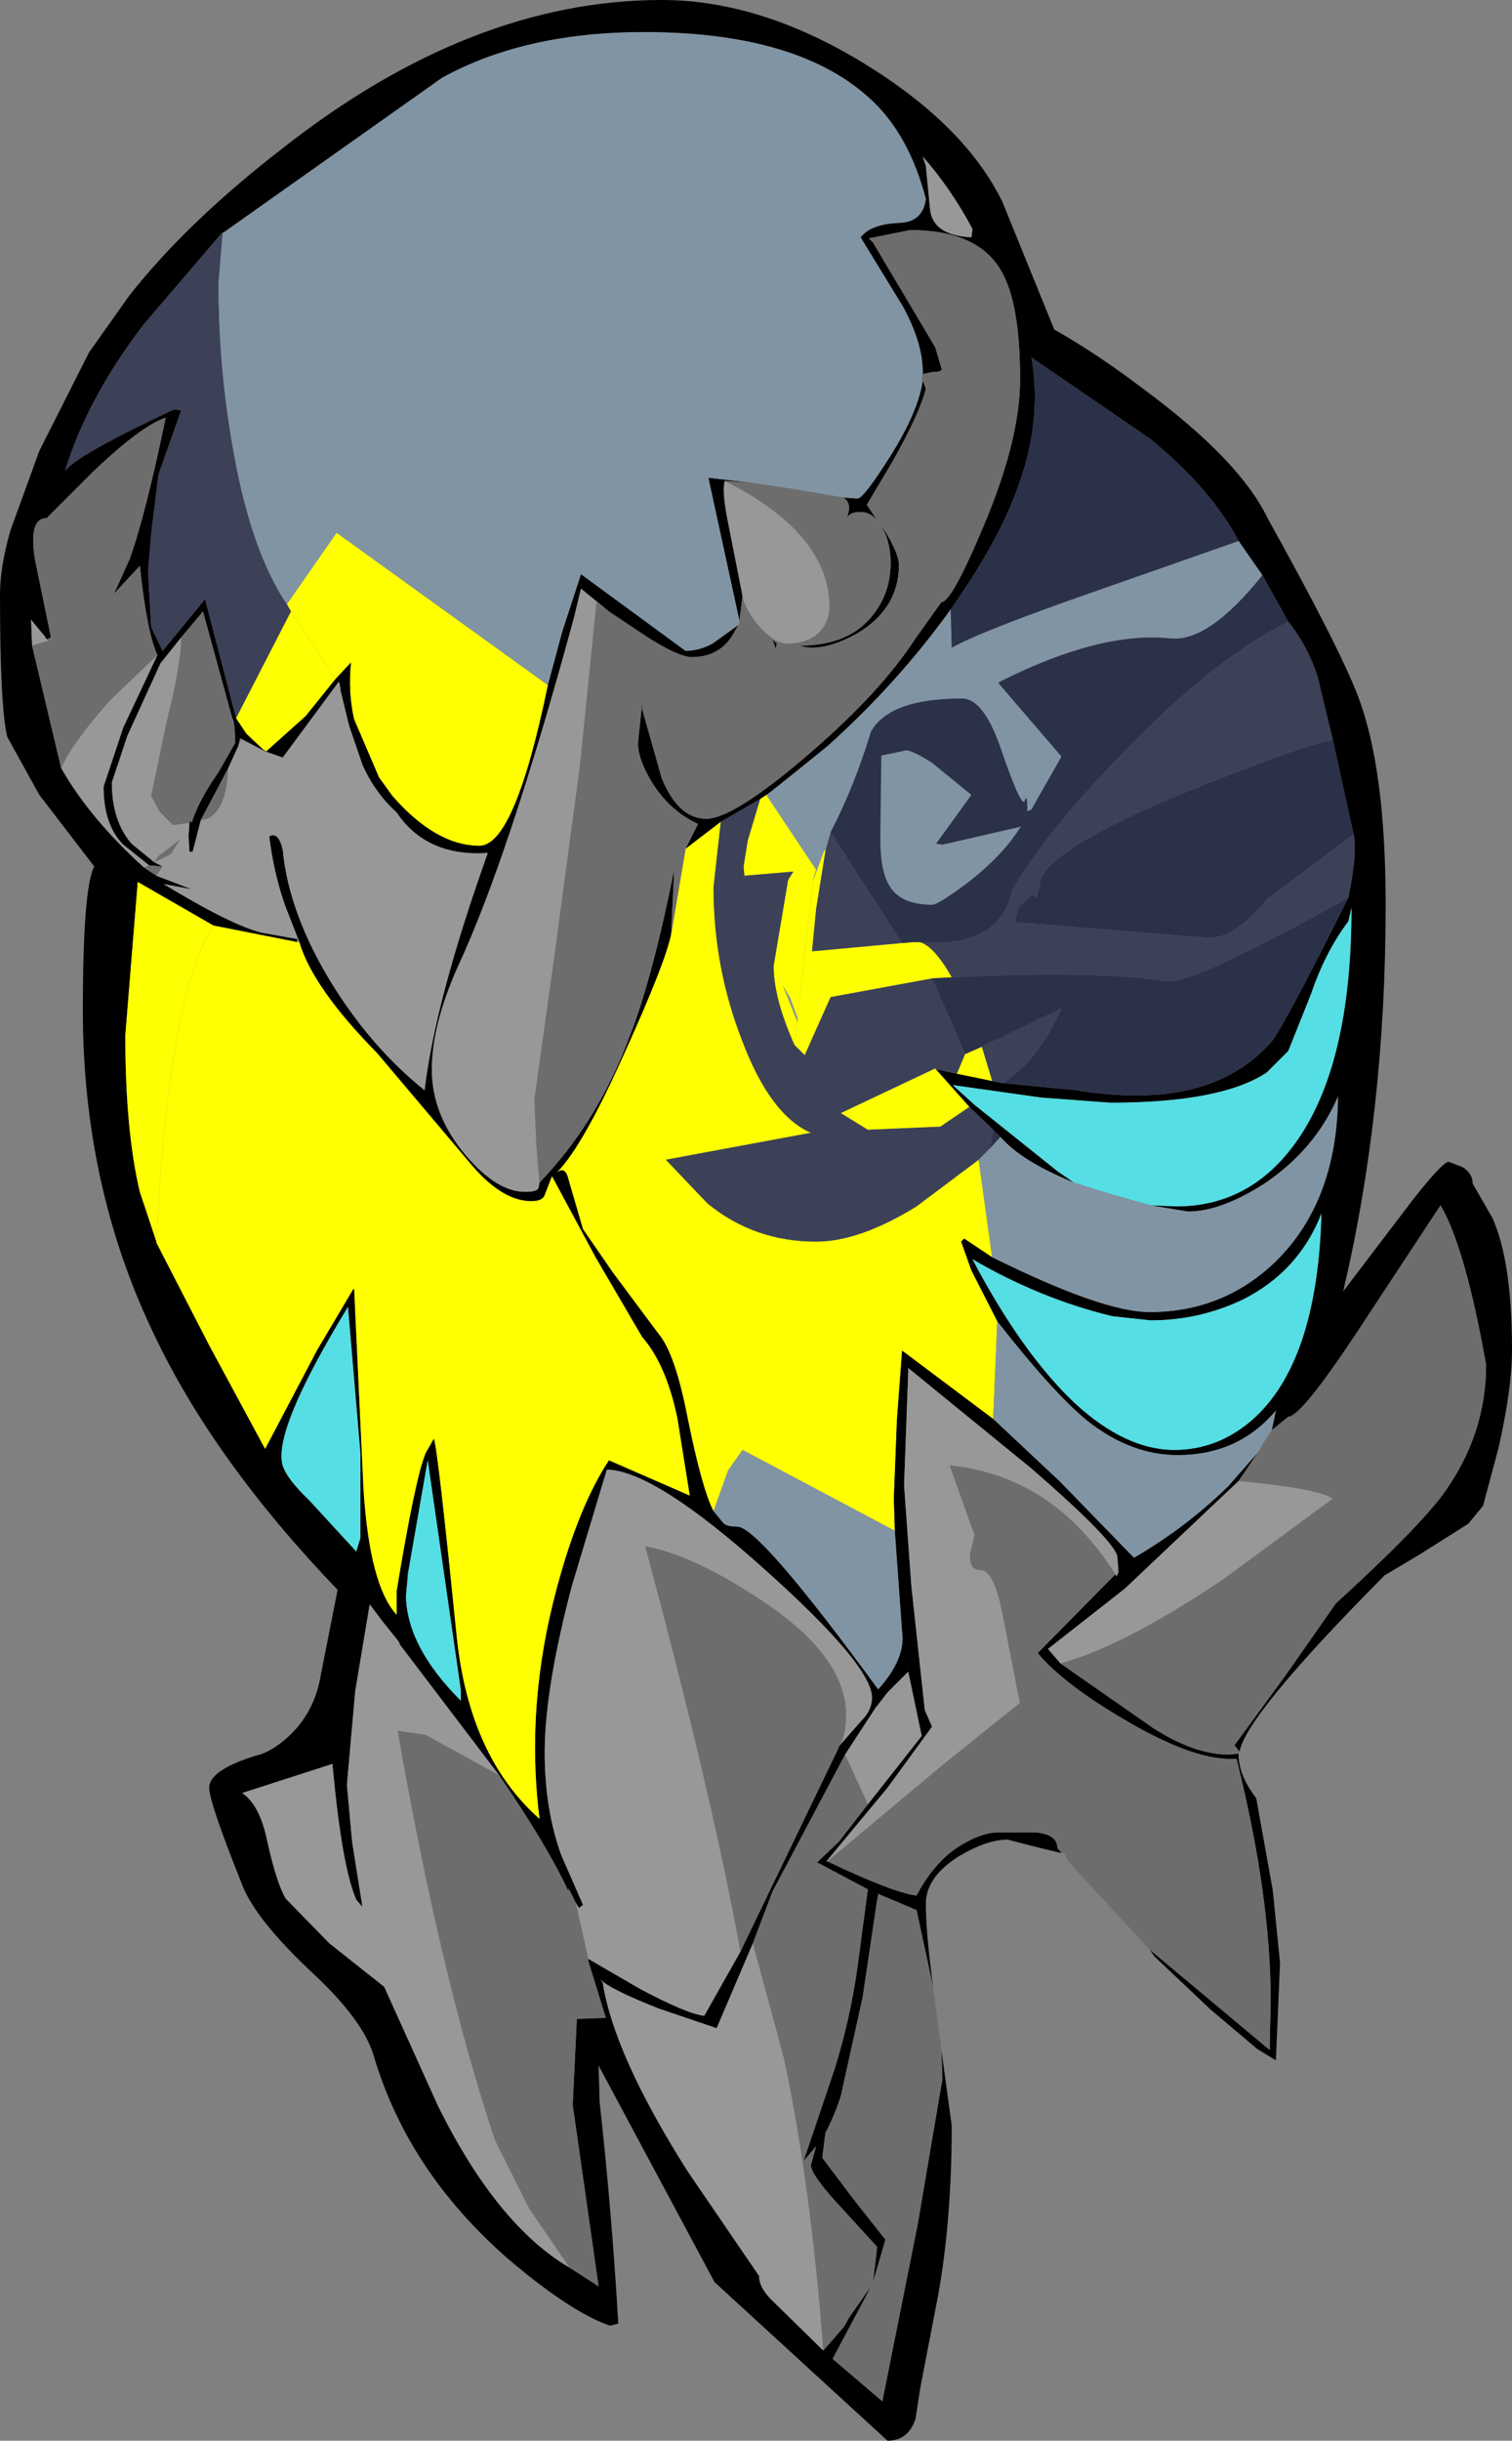 <?xml version="1.0" encoding="UTF-8" standalone="no"?>
<svg
   xmlns:dc="http://purl.org/dc/elements/1.1/"
   xmlns:cc="http://creativecommons.org/ns#"
   xmlns:rdf="http://www.w3.org/1999/02/22-rdf-syntax-ns#"
   xmlns:svg="http://www.w3.org/2000/svg"
   xmlns="http://www.w3.org/2000/svg"
   xmlns:sodipodi="http://sodipodi.sourceforge.net/DTD/sodipodi-0.dtd"
   xmlns:inkscape="http://www.inkscape.org/namespaces/inkscape"
   height="117.75px"
   width="73.0px"
   version="1.1"
   id="svg22"
   sodipodi:docname="269.svg"
   inkscape:version="1.0.2-2 (e86c870879, 2021-01-15)">
  <rect width="100%" height="100%" fill="#808080" stroke="none"/>
  <defs
     id="defs26" />
  <sodipodi:namedview
     pagecolor="#ffffff"
     bordercolor="#666666"
     borderopacity="1"
     objecttolerance="10"
     gridtolerance="10"
     guidetolerance="10"
     inkscape:pageopacity="0"
     inkscape:pageshadow="2"
     inkscape:window-width="1920"
     inkscape:window-height="1017"
     id="namedview24"
     showgrid="false"
     inkscape:zoom="7.2186837"
     inkscape:cx="36.5"
     inkscape:cy="58.875"
     inkscape:window-x="-8"
     inkscape:window-y="-8"
     inkscape:window-maximized="1"
     inkscape:current-layer="svg22" />
  <g
     transform="matrix(1.0, 0.0, 0.0, 1.0, 41.2, 83.05)"
     id="g20">
    <path
       d="M3.35 -75.5 L3.5 -75.05 3.7 -73.0 Q3.8 -71.7 5.7 -71.6 L5.75 -72.0 Q4.75 -73.9 3.35 -75.5 M3.35 -65.0 L3.35 -65.1 Q3.35 -66.5 2.4 -68.25 L0.35 -71.6 Q0.85 -72.25 2.25 -72.3 3.35 -72.35 3.5 -73.45 2.7 -76.5 0.9 -78.2 -2.6 -81.5 -10.1 -81.5 -15.85 -81.5 -19.85 -79.3 L-30.45 -71.8 -30.45 -71.85 -34.3 -67.35 Q-37.0 -63.8 -38.05 -60.35 -37.4 -61.15 -32.8 -63.3 L-32.45 -63.25 -33.55 -60.15 -33.9 -57.3 -34.05 -55.45 -33.9 -52.8 -33.35 -51.65 -31.3 -54.15 -29.8 -48.4 -29.3 -47.65 -28.5 -46.9 -28.35 -46.8 -26.45 -48.5 -25.0 -50.3 -24.25 -51.1 Q-24.4 -49.65 -24.1 -48.35 L-22.9 -45.55 -22.25 -44.65 Q-20.15 -42.25 -18.05 -42.25 -16.35 -42.25 -14.75 -50.0 L-14.05 -52.6 -13.15 -55.35 -8.1 -51.65 Q-7.45 -51.65 -6.8 -52.0 L-5.55 -52.9 -5.75 -52.55 Q-6.4 -51.35 -7.8 -51.35 -8.4 -51.35 -9.85 -52.25 L-11.8 -53.55 -13.15 -54.65 -13.5 -53.2 Q-16.65 -41.65 -19.1 -36.4 -20.35 -33.6 -20.35 -31.45 -20.35 -29.25 -18.7 -27.3 -17.2 -25.55 -15.85 -25.55 -15.25 -25.55 -15.2 -25.75 L-15.15 -26.0 Q-12.35 -28.9 -10.8 -33.05 -9.7 -35.85 -8.65 -41.1 L-8.8 -37.95 Q-9.1 -36.55 -11.0 -32.35 -13.05 -27.75 -14.3 -26.5 -13.9 -26.8 -13.75 -26.15 L-13.05 -23.75 -11.6 -21.65 -9.4 -18.7 Q-8.6 -17.75 -8.0 -14.65 -7.3 -11.2 -6.75 -10.15 L-6.3 -9.6 Q-6.15 -9.4 -5.6 -9.4 -4.55 -9.4 1.2 -1.55 2.55 -3.05 2.35 -4.35 L2.0 -9.2 1.95 -10.75 2.1 -14.55 2.35 -17.9 6.75 -14.6 9.95 -11.6 13.55 -7.9 Q16.05 -9.35 18.1 -11.35 L19.55 -13.0 18.6 -11.6 13.1 -6.4 9.4 -3.5 10.0 -2.8 14.45 0.3 Q16.45 1.6 18.15 1.6 L18.6 1.55 18.6 1.6 Q18.6 2.6 19.45 3.7 L20.25 8.15 20.6 11.65 20.4 16.35 19.5 15.8 17.25 13.9 14.55 11.35 14.3 11.0 20.1 15.85 20.15 13.5 Q20.15 8.4 18.5 1.8 16.55 1.95 13.15 -0.05 10.15 -1.8 8.9 -3.3 L12.65 -7.1 12.7 -7.0 12.8 -7.2 12.75 -7.9 Q12.75 -8.6 8.6 -12.2 L2.65 -17.05 2.65 -16.85 2.45 -11.4 2.8 -6.55 3.45 -0.55 3.8 0.25 1.65 3.2 -1.3 6.75 -1.25 6.75 Q1.9 8.25 3.05 8.4 4.0 6.6 5.4 5.85 6.3 5.35 7.0 5.35 L8.8 5.35 Q9.85 5.45 9.85 6.1 L10.05 6.35 8.8 6.05 7.45 5.7 Q6.45 5.7 5.1 6.5 3.5 7.5 3.5 8.8 3.5 10.2 3.85 12.8 L3.05 9.1 1.15 8.3 1.2 8.35 1.15 8.6 0.45 13.3 -0.6 18.05 Q-0.9 19.0 -1.35 19.85 L-1.5 21.05 0.05 23.1 1.55 25.0 0.95 27.05 1.15 25.35 -0.45 23.6 Q-2.05 21.9 -2.05 21.4 L-1.8 20.5 -1.7 20.1 -1.8 20.5 -2.4 21.2 -0.9 16.75 Q-0.15 14.35 0.2 11.85 L0.7 8.1 -1.75 6.8 -0.7 5.8 0.7 4.0 3.3 0.7 2.65 -2.4 1.65 -1.4 1.15 -0.75 1.1 -0.7 -0.4 1.6 -3.9 8.2 -4.85 10.7 -6.6 14.8 -9.4 13.85 Q-11.8 12.9 -12.2 12.45 L-12.1 12.6 Q-11.55 16.1 -8.0 21.7 L-4.55 26.75 Q-4.55 27.35 -3.85 28.0 L-1.45 30.35 -0.45 29.2 -0.2 28.75 0.85 27.25 0.65 27.65 -1.0 30.75 1.4 32.8 3.1 24.3 4.3 17.25 4.25 15.85 4.75 19.5 Q4.75 24.0 4.1 27.65 L3.25 32.05 3.0 33.65 Q2.65 34.7 1.65 34.7 L-6.7 27.05 -12.3 16.6 -12.25 18.35 Q-11.65 23.8 -11.35 29.05 L-11.75 29.15 Q-13.65 28.5 -16.7 25.9 -21.5 21.7 -23.15 16.15 -23.65 14.4 -26.2 12.05 -28.85 9.55 -29.5 7.9 -31.1 3.9 -31.1 3.2 -31.1 2.35 -28.85 1.65 -28.15 1.5 -27.35 0.8 -26.0 -0.4 -25.7 -2.3 L-24.9 -6.35 Q-30.9 -12.6 -33.8 -18.75 -37.2 -25.85 -37.2 -34.3 -37.2 -40.2 -36.65 -41.25 L-39.3 -44.7 -40.85 -47.5 Q-41.2 -48.95 -41.2 -54.35 -41.2 -55.7 -40.7 -57.45 L-39.3 -61.3 -36.9 -66.05 -34.95 -68.8 Q-32.15 -72.35 -27.55 -75.9 -18.45 -83.05 -9.25 -83.05 -4.5 -83.05 0.5 -80.0 5.4 -77.0 7.2 -73.3 L9.7 -67.15 Q11.75 -66.0 14.05 -64.25 18.65 -60.85 20.0 -58.05 23.45 -51.85 24.35 -49.5 25.7 -46.0 25.7 -39.4 25.7 -29.45 23.65 -20.75 L27.0 -25.15 Q28.45 -27.0 28.75 -27.0 L29.4 -26.75 Q29.9 -26.45 29.9 -25.95 L30.85 -24.3 Q31.8 -22.2 31.8 -17.95 31.8 -16.05 31.15 -13.2 L30.4 -10.4 29.7 -9.55 29.0 -9.1 27.25 -8.0 25.65 -7.05 Q18.95 -0.3 18.65 1.45 L18.6 1.4 18.4 1.15 20.85 -2.2 23.3 -5.7 Q27.25 -9.3 28.5 -11.0 30.55 -13.85 30.55 -17.2 29.55 -22.85 28.35 -24.9 L24.2 -18.6 Q21.6 -14.7 21.0 -14.7 L20.2 -14.05 20.4 -15.0 Q18.6 -12.85 15.65 -12.85 13.4 -12.85 11.3 -14.5 9.65 -15.85 6.95 -19.3 L5.7 -21.75 5.2 -23.15 5.35 -23.3 6.7 -22.4 Q12.05 -19.75 14.3 -19.75 17.9 -19.75 20.45 -22.25 23.35 -25.15 23.4 -30.15 22.3 -27.6 19.85 -25.95 17.75 -24.6 16.15 -24.6 L14.35 -24.9 15.6 -24.85 Q19.1 -24.85 21.3 -27.85 24.05 -31.6 24.05 -39.25 L23.9 -38.6 Q22.8 -37.15 22.1 -35.1 L21.0 -32.35 19.95 -31.3 Q17.75 -29.85 12.4 -29.85 L9.05 -30.1 4.8 -30.7 5.85 -29.75 9.85 -26.55 10.65 -26.0 Q8.15 -27.0 7.1 -28.2 L6.75 -28.55 5.6 -29.65 3.95 -31.5 4.05 -31.45 5.0 -31.25 6.7 -30.9 7.2 -30.8 10.8 -30.45 Q17.15 -29.4 20.15 -32.75 20.7 -33.35 23.9 -39.75 24.35 -41.95 24.15 -42.8 L23.15 -47.35 22.4 -50.45 Q21.9 -51.95 21.0 -53.05 L19.75 -55.3 18.6 -56.95 Q17.25 -59.5 14.3 -61.9 L8.6 -65.8 Q9.15 -62.65 7.85 -59.3 6.95 -56.85 4.7 -53.65 2.15 -50.1 -1.25 -47.05 -4.15 -44.7 -4.2 -44.7 L-4.5 -44.5 -6.4 -43.4 -8.1 -42.1 -7.5 -43.3 Q-8.9 -43.95 -9.75 -45.35 -10.4 -46.45 -10.4 -47.2 L-10.15 -49.55 -10.2 -48.85 -9.25 -45.5 Q-8.45 -43.55 -7.1 -43.55 -5.75 -43.55 -2.0 -46.8 1.35 -49.7 3.0 -52.25 L4.25 -54.0 Q4.75 -54.0 6.3 -57.7 8.05 -61.85 8.05 -64.75 8.05 -68.5 7.1 -70.05 5.95 -71.95 2.75 -71.95 L0.75 -71.55 0.95 -71.35 3.95 -66.3 4.25 -65.3 Q4.35 -65.1 3.8 -65.1 L3.35 -65.0 M3.35 -64.7 L3.5 -64.3 Q3.2 -63.1 1.9 -60.8 L0.65 -58.7 1.15 -57.95 Q0.8 -58.35 0.35 -58.35 -0.2 -58.35 -0.3 -58.05 L-0.2 -58.5 Q-0.2 -58.9 -0.5 -59.05 L0.2 -59.0 Q0.5 -59.0 1.85 -61.15 3.15 -63.25 3.35 -64.7 M-4.85 -59.75 L-6.2 -59.85 Q-6.35 -59.45 -6.1 -58.1 L-5.35 -54.3 -5.5 -53.1 -7.0 -60.0 -4.85 -59.75 M1.45 -57.55 Q2.2 -56.35 2.2 -55.8 2.2 -53.7 0.2 -52.5 -1.5 -51.55 -2.6 -51.9 -0.15 -51.9 1.0 -53.45 1.8 -54.5 1.8 -55.9 1.8 -56.8 1.45 -57.5 L1.35 -57.65 1.45 -57.55 M18.8 -20.35 Q16.7 -19.35 14.35 -19.35 L12.5 -19.55 Q9.0 -20.4 5.75 -22.3 8.15 -17.75 10.7 -15.35 13.15 -13.1 15.5 -13.1 17.55 -13.1 19.2 -14.5 22.4 -17.25 22.6 -24.5 21.5 -21.7 18.8 -20.35 M-0.7 1.2 L0.4 -0.05 Q0.9 -0.55 0.9 -1.15 0.9 -2.7 -4.3 -7.35 -9.6 -12.1 -11.9 -12.15 L-13.6 -6.5 Q-14.9 -1.55 -14.9 1.5 -14.9 4.25 -14.1 6.45 L-13.05 8.85 -13.25 9.0 -13.4 8.75 -13.75 8.05 -13.75 8.2 Q-14.8 5.95 -17.1 2.6 L-21.85 -3.65 -21.85 -3.7 -21.85 -3.65 -21.95 -3.85 -22.75 -4.85 -23.35 -5.65 -24.05 -1.45 -24.45 3.05 -24.2 5.8 -23.7 8.95 -24.0 8.6 Q-24.7 7.0 -25.15 2.05 L-29.5 3.45 Q-28.65 4.05 -28.3 5.75 -27.85 7.8 -27.4 8.55 L-25.3 10.7 -22.65 12.8 -20.05 18.55 Q-17.2 24.3 -13.7 26.35 L-12.3 27.25 -13.55 18.5 -13.35 14.35 -11.95 14.3 -12.8 11.55 -12.8 11.45 -10.3 12.9 Q-8.05 14.1 -7.2 14.2 L-5.45 11.1 -0.7 1.25 -0.7 1.2 M-33.6 -51.45 Q-34.1 -52.5 -34.45 -55.75 L-35.7 -54.4 -34.95 -56.05 Q-34.2 -58.1 -33.2 -62.9 -34.4 -62.5 -36.75 -60.25 L-38.95 -58.05 Q-39.85 -58.05 -39.5 -56.0 L-38.75 -52.35 -38.7 -52.35 -38.9 -52.2 -39.0 -52.25 -39.0 -52.3 -39.7 -53.15 -39.65 -51.9 -38.25 -46.0 Q-36.85 -43.55 -34.25 -41.2 L-33.65 -40.8 -31.95 -40.15 -33.3 -40.4 Q-30.0 -38.4 -28.55 -38.05 L-26.85 -37.75 -26.85 -37.6 -30.9 -38.4 -34.55 -40.5 -35.15 -33.1 Q-35.15 -28.5 -34.45 -25.55 L-33.65 -23.15 -33.65 -23.1 -31.1 -18.15 -28.4 -13.15 -25.9 -17.9 -24.15 -20.85 -24.1 -20.85 -23.65 -11.2 Q-23.35 -6.55 -22.05 -5.15 L-22.05 -6.3 Q-21.15 -11.75 -20.65 -12.95 L-20.25 -13.65 Q-20.05 -13.05 -19.15 -4.1 -18.55 1.7 -15.15 4.7 -15.85 -0.8 -14.3 -6.5 -13.25 -10.4 -11.8 -12.6 L-7.9 -10.9 -8.5 -14.65 Q-9.05 -17.25 -10.2 -18.55 L-12.45 -22.4 -14.55 -26.3 -14.9 -25.4 Q-15.0 -25.1 -15.55 -25.1 -16.9 -25.1 -18.35 -26.75 L-23.0 -32.25 Q-26.1 -35.4 -26.75 -37.6 L-27.45 -39.4 Q-28.0 -41.0 -28.2 -42.7 -27.75 -42.95 -27.55 -42.05 -27.25 -38.95 -25.15 -35.55 -23.25 -32.5 -20.7 -30.45 -20.2 -34.75 -17.65 -41.9 -20.6 -41.7 -22.05 -43.85 -23.1 -44.8 -23.7 -46.15 L-24.35 -48.05 -24.75 -49.7 -24.8 -50.05 -24.85 -50.15 -27.55 -46.5 -28.4 -46.8 -29.55 -47.4 -29.6 -47.45 -29.7 -47.05 -30.2 -45.95 -31.5 -43.5 -31.9 -41.95 -32.05 -41.95 -32.1 -42.7 -32.05 -43.35 Q-32.05 -43.55 -31.95 -43.35 -31.6 -44.45 -30.65 -45.8 L-29.85 -47.2 Q-29.85 -48.2 -30.0 -48.45 L-31.4 -53.55 -32.45 -52.3 -33.45 -51.05 -35.05 -47.55 -35.8 -45.3 Q-35.8 -43.45 -34.85 -42.35 L-33.75 -41.45 -33.35 -41.25 -34.0 -41.3 -35.25 -42.3 Q-36.2 -43.25 -36.2 -45.1 L-35.25 -47.95 -33.6 -51.45 M-3.7 -52.0 L-3.75 -51.75 -3.9 -52.2 -3.7 -52.0 M-23.8 -12.95 L-24.4 -20.0 Q-28.05 -14.0 -27.55 -12.35 -27.35 -11.7 -26.25 -10.65 L-24.0 -8.2 -23.8 -8.85 -23.8 -12.95 M-21.5 -7.15 L-21.6 -6.05 Q-21.55 -3.6 -18.95 -1.0 L-18.95 -1.5 -20.55 -12.6 -21.5 -7.15"
       fill="#000000"
       fill-rule="evenodd"
       stroke="none"
       id="path2" />
    <path
       d="M3.35 -75.5 Q4.75 -73.9 5.75 -72.0 L5.7 -71.6 Q3.8 -71.7 3.7 -73.0 L3.5 -75.05 3.35 -75.5 M-1.45 30.35 L-3.85 28.0 Q-4.55 27.35 -4.55 26.75 L-8.0 21.7 Q-11.55 16.1 -12.1 12.6 L-12.2 12.45 Q-11.8 12.9 -9.4 13.85 L-6.6 14.8 -4.85 10.7 -3.35 16.25 Q-2.05 22.35 -1.45 30.35 M-0.4 1.6 L1.1 -0.7 1.15 -0.75 1.65 -1.4 2.65 -2.4 3.3 0.7 0.7 4.0 -0.4 1.6 M-1.25 6.75 L-1.3 6.75 1.65 3.2 3.8 0.25 3.45 -0.55 2.8 -6.55 2.45 -11.4 2.65 -16.85 2.65 -17.05 8.6 -12.2 Q12.75 -8.6 12.75 -7.9 L12.8 -7.2 12.7 -7.0 12.65 -7.1 Q9.65 -11.85 4.65 -12.35 L5.85 -9.0 5.65 -8.15 Q5.55 -7.3 6.15 -7.3 6.75 -7.3 7.15 -5.45 L7.95 -1.35 8.05 -0.9 4.25 2.15 -1.25 6.75 M10.0 -2.8 L9.4 -3.5 13.1 -6.4 18.6 -11.6 Q22.4 -11.25 23.15 -10.75 L17.85 -6.85 Q13.0 -3.6 10.0 -2.8 M-15.15 -26.0 L-15.2 -25.75 Q-15.25 -25.55 -15.85 -25.55 -17.2 -25.55 -18.7 -27.3 -20.35 -29.25 -20.35 -31.45 -20.35 -33.6 -19.1 -36.4 -16.65 -41.65 -13.5 -53.2 L-13.15 -54.65 -11.8 -53.55 -12.4 -54.0 -13.2 -46.1 -14.45 -36.8 -15.4 -30.0 -15.3 -27.7 -15.15 -26.0 M-6.2 -59.85 Q-1.15 -57.3 -1.15 -53.75 -1.15 -53.15 -1.55 -52.65 -2.1 -52.0 -3.2 -52.0 -3.85 -52.0 -4.65 -52.95 -5.3 -53.8 -5.35 -54.3 L-6.1 -58.1 Q-6.35 -59.45 -6.2 -59.85 M-13.4 8.75 L-13.25 9.0 -13.05 8.85 -14.1 6.45 Q-14.9 4.25 -14.9 1.5 -14.9 -1.55 -13.6 -6.5 L-11.9 -12.15 Q-9.6 -12.1 -4.3 -7.35 0.9 -2.7 0.9 -1.15 0.9 -0.55 0.4 -0.05 L-0.7 1.2 Q-0.35 0.7 -0.35 -0.3 -0.35 -3.2 -4.6 -5.95 -7.8 -8.05 -10.05 -8.45 -6.85 3.4 -5.45 11.1 L-7.2 14.2 Q-8.05 14.1 -10.3 12.9 L-12.8 11.45 -13.4 8.75 M-13.7 26.35 Q-17.2 24.3 -20.05 18.55 L-22.65 12.8 -25.3 10.7 -27.4 8.55 Q-27.85 7.8 -28.3 5.75 -28.65 4.05 -29.5 3.45 L-25.15 2.05 Q-24.7 7.0 -24.0 8.6 L-23.7 8.95 -24.2 5.8 -24.45 3.05 -24.05 -1.45 -23.35 -5.65 -22.75 -4.85 -21.95 -3.85 -21.9 -3.65 -21.85 -3.65 -21.85 -3.7 -21.85 -3.65 -17.1 2.6 -20.65 0.65 -22.0 0.45 Q-19.9 12.45 -17.3 20.2 L-15.65 23.5 -13.7 26.35 M-33.6 -51.45 L-35.25 -47.95 -36.2 -45.1 Q-36.2 -43.25 -35.25 -42.3 L-34.0 -41.3 -34.25 -41.2 Q-36.85 -43.55 -38.25 -46.0 -37.65 -47.3 -35.85 -49.3 L-33.6 -51.45 M-33.35 -41.25 L-33.75 -41.45 -34.85 -42.35 Q-35.8 -43.45 -35.8 -45.3 L-35.05 -47.55 -33.45 -51.05 -32.45 -52.3 Q-32.45 -51.05 -33.15 -48.25 L-33.9 -44.65 -33.5 -43.9 -32.85 -43.25 -32.05 -43.35 -32.1 -42.7 -32.05 -41.95 -31.9 -41.95 -31.5 -43.5 Q-30.95 -43.5 -30.55 -44.2 -30.2 -44.95 -30.2 -45.95 L-29.7 -47.05 -29.55 -47.4 -28.4 -46.8 -27.55 -46.5 -24.85 -50.15 -24.8 -50.05 -24.75 -49.7 -24.35 -48.05 -23.7 -46.15 Q-23.1 -44.8 -22.05 -43.85 -20.6 -41.7 -17.65 -41.9 -20.2 -34.75 -20.7 -30.45 -23.25 -32.5 -25.15 -35.55 -27.25 -38.95 -27.55 -42.05 -27.75 -42.95 -28.2 -42.7 -28.0 -41.0 -27.45 -39.4 L-26.75 -37.6 -26.85 -37.6 -26.85 -37.75 -28.55 -38.05 Q-30.0 -38.4 -33.3 -40.4 L-31.95 -40.15 -33.65 -40.8 -33.35 -41.25 M-39.65 -51.9 L-39.7 -53.15 -39.0 -52.3 -39.0 -52.25 -38.9 -52.2 -38.85 -52.15 -39.65 -51.9 M-33.75 -41.45 L-32.95 -41.85 -32.5 -42.55 -33.55 -41.75 -33.75 -41.45"
       fill="#989898"
       fill-rule="evenodd"
       stroke="none"
       id="path4" />
    <path
       d="M-8.1 -42.1 L-6.4 -43.4 -6.75 -40.25 Q-6.75 -36.35 -5.35 -32.8 -4.0 -29.25 -2.05 -28.4 L-9.05 -27.1 -7.05 -25.0 Q-4.8 -23.15 -1.8 -23.15 0.3 -23.15 3.05 -24.85 L6.05 -27.1 6.7 -22.4 5.35 -23.3 5.2 -23.15 5.7 -21.75 6.95 -19.3 6.75 -14.6 2.35 -17.9 2.1 -14.55 1.95 -10.75 2.0 -9.2 -5.35 -13.1 -6.05 -12.1 -6.75 -10.15 Q-7.3 -11.2 -8.0 -14.65 -8.6 -17.75 -9.4 -18.7 L-11.6 -21.65 -13.05 -23.75 -13.75 -26.15 Q-13.9 -26.8 -14.3 -26.5 -13.05 -27.75 -11.0 -32.35 -9.1 -36.55 -8.8 -37.95 L-8.1 -42.1 M-4.5 -44.5 L-4.2 -44.7 -1.8 -41.1 -1.95 -40.55 -2.7 -33.95 -3.05 -34.9 -3.4 -35.5 -2.7 -33.75 -2.85 -32.65 Q-3.85 -34.9 -3.85 -36.45 L-3.15 -40.6 -2.9 -41.0 -5.25 -40.8 -5.25 -40.65 -5.3 -41.25 -5.1 -42.5 -4.5 -44.5 M-14.75 -50.0 Q-16.35 -42.25 -18.05 -42.25 -20.15 -42.25 -22.25 -44.65 L-22.9 -45.55 -24.1 -48.35 Q-24.4 -49.65 -24.25 -51.1 L-25.0 -50.3 -27.15 -53.55 -27.35 -53.9 -24.95 -57.35 -14.75 -50.0 M-26.75 -37.6 Q-26.1 -35.4 -23.0 -32.25 L-18.35 -26.75 Q-16.9 -25.1 -15.55 -25.1 -15.0 -25.1 -14.9 -25.4 L-14.55 -26.3 -12.45 -22.4 -10.2 -18.55 Q-9.05 -17.25 -8.5 -14.65 L-7.9 -10.9 -11.8 -12.6 Q-13.25 -10.4 -14.3 -6.5 -15.85 -0.8 -15.15 4.7 -18.55 1.7 -19.15 -4.1 -20.05 -13.05 -20.25 -13.65 L-20.65 -12.95 Q-21.15 -11.75 -22.05 -6.3 L-22.05 -5.15 Q-23.35 -6.55 -23.65 -11.2 L-24.1 -20.85 -24.15 -20.85 -25.9 -17.9 -28.4 -13.15 -31.1 -18.15 -33.65 -23.1 -33.65 -23.15 Q-33.05 -35.15 -30.9 -38.4 L-26.85 -37.6 -26.75 -37.6"
       fill="#aeb7be"
       fill-rule="evenodd"
       stroke="none"
       id="path6"
       style="fill:#ffff00;fill-opacity:1" />
    <path
       d="M-6.4 -43.4 L-4.5 -44.5 -5.1 -42.5 -5.3 -41.25 -5.25 -40.65 -5.25 -40.8 -2.9 -41.0 -3.15 -40.6 -3.85 -36.45 Q-3.85 -34.9 -2.85 -32.65 L-2.35 -32.15 -1.1 -34.95 3.8 -35.85 5.4 -32.2 5.0 -31.25 4.05 -31.45 3.95 -31.5 -0.6 -29.35 0.05 -28.95 0.7 -28.55 4.2 -28.7 5.6 -29.65 6.75 -28.55 6.6 -27.65 6.05 -27.1 3.05 -24.85 Q0.3 -23.15 -1.8 -23.15 -4.8 -23.15 -7.05 -25.0 L-9.05 -27.1 -2.05 -28.4 Q-4.0 -29.25 -5.35 -32.8 -6.75 -36.35 -6.75 -40.25 L-6.4 -43.4 M21.0 -53.05 Q21.9 -51.95 22.4 -50.45 L23.15 -47.35 Q21.5 -47.05 15.85 -44.75 9.0 -41.9 9.0 -40.35 L8.85 -39.75 8.65 -39.9 8.15 -39.45 Q7.85 -39.2 7.85 -38.6 L7.85 -38.55 17.2 -37.8 Q18.45 -37.8 20.05 -39.75 L20.1 -39.75 24.15 -42.8 Q24.35 -41.95 23.9 -39.75 16.85 -35.8 15.25 -35.7 11.65 -36.25 4.75 -35.9 3.9 -37.4 3.2 -37.6 5.7 -37.4 6.85 -38.5 7.45 -39.1 7.65 -40.05 9.15 -42.75 12.95 -46.65 17.35 -51.25 21.0 -53.05 M7.2 -30.8 L6.7 -30.9 6.2 -32.55 10.05 -34.4 Q8.95 -31.9 7.2 -30.8 M-29.8 -48.4 L-31.3 -54.15 -33.35 -51.65 -33.9 -52.8 -34.05 -55.45 -33.9 -57.3 -33.55 -60.15 -32.45 -63.25 -32.8 -63.3 Q-37.4 -61.15 -38.05 -60.35 -37.0 -63.8 -34.3 -67.35 L-30.45 -71.85 -30.45 -71.8 -30.65 -69.4 Q-30.65 -65.3 -29.95 -61.4 -29.1 -56.5 -27.35 -53.9 L-27.15 -53.55 -29.8 -48.4 M-1.1 -42.9 L2.35 -37.55 -2.0 -37.15 -1.8 -39.2 -1.35 -42.0 -1.1 -42.9"
       fill="#3c4157"
       fill-rule="evenodd"
       stroke="none"
       id="path8" />
    <path
       d="M6.7 -30.9 L5.0 -31.25 5.4 -32.2 6.2 -32.55 6.7 -30.9 M3.95 -31.5 L5.6 -29.65 4.2 -28.7 0.7 -28.55 0.05 -28.95 -0.6 -29.35 3.95 -31.5 M-25.0 -50.3 L-26.45 -48.5 -28.35 -46.8 -28.5 -46.9 -29.3 -47.65 -29.8 -48.4 -27.15 -53.55 -25.0 -50.3 M2.35 -37.55 L2.9 -37.6 3.2 -37.6 Q3.9 -37.4 4.75 -35.9 L3.8 -35.85 -1.1 -34.95 -2.35 -32.15 -2.85 -32.65 -2.7 -33.75 -2.7 -33.95 -1.95 -40.55 -1.4 -42.05 -1.35 -42.0 -1.8 -39.2 -2.0 -37.15 2.35 -37.55 M-33.65 -23.15 L-34.45 -25.55 Q-35.15 -28.5 -35.15 -33.1 L-34.55 -40.5 -30.9 -38.4 Q-33.05 -35.15 -33.65 -23.15"
       fill="#4d5266"
       fill-rule="evenodd"
       stroke="none"
       id="path10"
       style="fill:#feff00;fill-opacity:1" />
    <path
       d="M10.65 -26.0 L9.85 -26.55 5.85 -29.75 4.8 -30.7 9.05 -30.1 12.4 -29.85 Q17.75 -29.85 19.95 -31.3 L21.0 -32.35 22.1 -35.1 Q22.8 -37.15 23.9 -38.6 L24.05 -39.25 Q24.05 -31.6 21.3 -27.85 19.1 -24.85 15.6 -24.85 L14.35 -24.9 12.4 -25.45 10.65 -26.0 M18.8 -20.35 Q21.5 -21.7 22.6 -24.5 22.4 -17.25 19.2 -14.5 17.55 -13.1 15.5 -13.1 13.15 -13.1 10.7 -15.35 8.15 -17.75 5.75 -22.3 9.0 -20.4 12.5 -19.55 L14.35 -19.35 Q16.7 -19.35 18.8 -20.35 M-23.8 -12.95 L-23.8 -8.85 -24.0 -8.2 -26.25 -10.65 Q-27.35 -11.7 -27.55 -12.35 -28.05 -14.0 -24.4 -20.0 L-23.8 -12.95 M-21.5 -7.15 L-20.55 -12.6 -18.95 -1.5 -18.95 -1.0 Q-21.55 -3.6 -21.6 -6.05 L-21.5 -7.15"
       fill="#55dee3"
       fill-rule="evenodd"
       stroke="none"
       id="path12" />
    <path
       d="M-30.45 -71.8 L-19.85 -79.3 Q-15.85 -81.5 -10.1 -81.5 -2.6 -81.5 0.9 -78.2 2.7 -76.5 3.5 -73.45 3.35 -72.35 2.25 -72.3 0.85 -72.25 0.35 -71.6 L2.4 -68.25 Q3.35 -66.5 3.35 -65.1 L3.35 -65.0 3.3 -64.75 3.35 -64.7 Q3.15 -63.25 1.85 -61.15 0.5 -59.0 0.2 -59.0 L-0.5 -59.05 -3.15 -59.5 -4.85 -59.75 -7.0 -60.0 -5.5 -53.1 -5.5 -53.0 -5.55 -52.9 -6.8 -52.0 Q-7.45 -51.65 -8.1 -51.65 L-13.15 -55.35 -14.05 -52.6 -14.75 -50.0 -24.95 -57.35 -27.35 -53.9 Q-29.1 -56.5 -29.95 -61.4 -30.65 -65.3 -30.65 -69.4 L-30.45 -71.8 M-4.2 -44.7 Q-4.15 -44.7 -1.25 -47.05 2.15 -50.1 4.7 -53.65 L4.75 -51.8 Q6.15 -52.6 11.75 -54.55 L18.6 -56.95 19.75 -55.3 Q17.15 -52.05 15.3 -52.25 11.95 -52.6 7.15 -50.2 L7.0 -50.1 10.05 -46.55 8.6 -44.0 8.4 -43.9 Q8.4 -44.9 8.25 -44.35 8.0 -44.35 7.15 -46.85 6.3 -49.35 5.25 -49.35 1.75 -49.35 0.85 -47.75 0.05 -45.1 -1.1 -42.9 L-1.35 -42.0 -1.4 -42.05 -1.95 -40.55 -1.8 -41.1 -4.2 -44.7 M7.1 -28.2 Q8.15 -27.0 10.65 -26.0 L12.4 -25.45 14.35 -24.9 16.15 -24.6 Q17.75 -24.6 19.85 -25.95 22.3 -27.6 23.4 -30.15 23.35 -25.15 20.45 -22.25 17.9 -19.75 14.3 -19.75 12.05 -19.75 6.7 -22.4 L6.05 -27.1 6.6 -27.65 7.1 -28.2 M6.95 -19.3 Q9.65 -15.85 11.3 -14.5 13.4 -12.85 15.65 -12.85 18.6 -12.85 20.4 -15.0 L20.2 -14.05 19.9 -13.6 19.55 -13.0 18.1 -11.35 Q16.05 -9.35 13.55 -7.9 L9.95 -11.6 6.75 -14.6 6.95 -19.3 M2.0 -9.2 L2.35 -4.35 Q2.55 -3.05 1.2 -1.55 -4.55 -9.4 -5.6 -9.4 -6.15 -9.4 -6.3 -9.6 L-6.75 -10.15 -6.05 -12.1 -5.35 -13.1 2.0 -9.2 M2.55 -46.85 Q2.85 -46.85 3.8 -46.25 L5.7 -44.7 4.0 -42.35 4.3 -42.3 8.0 -43.15 8.1 -43.2 Q7.25 -41.8 5.5 -40.45 4.1 -39.4 3.8 -39.4 2.3 -39.4 1.75 -40.3 1.3 -41.0 1.3 -42.6 L1.35 -46.6 2.55 -46.85 M-2.7 -33.95 L-2.7 -33.75 -3.4 -35.5 -3.05 -34.9 -2.7 -33.95"
       fill="#8194a3"
       fill-rule="evenodd"
       stroke="none"
       id="path14" />
    <path
       d="M4.7 -53.65 Q6.95 -56.85 7.85 -59.3 9.15 -62.65 8.6 -65.8 L14.3 -61.9 Q17.25 -59.5 18.6 -56.95 L11.75 -54.55 Q6.15 -52.6 4.75 -51.8 L4.7 -53.65 M19.75 -55.3 L21.0 -53.05 Q17.35 -51.25 12.95 -46.65 9.15 -42.75 7.65 -40.05 7.45 -39.1 6.85 -38.5 5.7 -37.4 3.2 -37.6 L2.9 -37.6 2.35 -37.55 -1.1 -42.9 Q0.05 -45.1 0.85 -47.75 1.75 -49.35 5.25 -49.35 6.3 -49.35 7.15 -46.85 8.0 -44.35 8.25 -44.35 8.4 -44.9 8.4 -43.9 L8.6 -44.0 10.05 -46.55 7.0 -50.1 7.15 -50.2 Q11.95 -52.6 15.3 -52.25 17.15 -52.05 19.75 -55.3 M23.15 -47.35 L24.15 -42.8 20.1 -39.75 20.05 -39.75 Q18.45 -37.8 17.2 -37.8 L7.85 -38.55 7.85 -38.6 Q7.85 -39.2 8.15 -39.45 L8.65 -39.9 8.85 -39.75 9.0 -40.35 Q9.0 -41.9 15.85 -44.75 21.5 -47.05 23.15 -47.35 M23.9 -39.75 Q20.7 -33.35 20.15 -32.75 17.15 -29.4 10.8 -30.45 L7.2 -30.8 Q8.95 -31.9 10.05 -34.4 L6.2 -32.55 5.4 -32.2 3.8 -35.85 4.75 -35.9 Q11.65 -36.25 15.25 -35.7 16.85 -35.8 23.9 -39.75 M6.75 -28.55 L7.1 -28.2 6.6 -27.65 6.75 -28.55 M2.55 -46.85 L1.35 -46.6 1.3 -42.6 Q1.3 -41.0 1.75 -40.3 2.3 -39.4 3.8 -39.4 4.1 -39.4 5.5 -40.45 7.25 -41.8 8.1 -43.2 L8.0 -43.15 4.3 -42.3 4.0 -42.35 5.7 -44.7 3.8 -46.25 Q2.85 -46.85 2.55 -46.85"
       fill="#2b3148"
       fill-rule="evenodd"
       stroke="none"
       id="path16" />
    <path
       d="M3.35 -65.0 L3.8 -65.1 Q4.35 -65.1 4.25 -65.3 L3.95 -66.3 0.95 -71.35 0.75 -71.55 2.75 -71.95 Q5.95 -71.95 7.1 -70.05 8.05 -68.5 8.05 -64.75 8.05 -61.85 6.3 -57.7 4.75 -54.0 4.25 -54.0 L3.0 -52.25 Q1.35 -49.7 -2.0 -46.8 -5.75 -43.55 -7.1 -43.55 -8.45 -43.55 -9.25 -45.5 L-10.2 -48.85 -10.15 -49.55 -10.4 -47.2 Q-10.4 -46.45 -9.75 -45.35 -8.9 -43.95 -7.5 -43.3 L-8.1 -42.1 -8.8 -37.95 -8.65 -41.1 Q-9.7 -35.85 -10.8 -33.05 -12.35 -28.9 -15.15 -26.0 L-15.3 -27.7 -15.4 -30.0 -14.45 -36.8 -13.2 -46.1 -12.4 -54.0 -11.8 -53.55 -9.85 -52.25 Q-8.4 -51.35 -7.8 -51.35 -6.4 -51.35 -5.75 -52.55 L-5.55 -52.9 -5.5 -53.0 -5.5 -53.1 -5.35 -54.3 Q-5.3 -53.8 -4.65 -52.95 -3.85 -52.0 -3.2 -52.0 -2.1 -52.0 -1.55 -52.65 -1.15 -53.15 -1.15 -53.75 -1.15 -57.3 -6.2 -59.85 L-4.85 -59.75 -3.15 -59.5 -0.5 -59.05 Q-0.2 -58.9 -0.2 -58.5 L-0.3 -58.05 Q-0.2 -58.35 0.35 -58.35 0.8 -58.35 1.15 -57.95 L0.65 -58.7 1.9 -60.8 Q3.2 -63.1 3.5 -64.3 L3.35 -64.7 3.3 -64.75 3.35 -65.0 M20.2 -14.05 L21.0 -14.7 Q21.6 -14.7 24.2 -18.6 L28.35 -24.9 Q29.55 -22.85 30.55 -17.2 30.55 -13.85 28.5 -11.0 27.25 -9.3 23.3 -5.7 L20.85 -2.2 18.4 1.15 18.6 1.4 18.65 1.45 18.6 1.55 18.15 1.6 Q16.45 1.6 14.45 0.3 L10.0 -2.8 Q13.0 -3.6 17.85 -6.85 L23.15 -10.75 Q22.4 -11.25 18.6 -11.6 L19.55 -13.0 19.9 -13.6 20.2 -14.05 M4.25 15.85 L4.3 17.25 3.1 24.3 1.4 32.8 -1.0 30.75 0.65 27.65 0.85 27.25 -0.2 28.75 -0.45 29.2 -1.45 30.35 Q-2.05 22.35 -3.35 16.25 L-4.85 10.7 -3.9 8.2 -0.4 1.6 0.7 4.0 -0.7 5.8 -1.75 6.8 0.7 8.1 0.2 11.85 Q-0.15 14.35 -0.9 16.75 L-2.4 21.2 -1.8 20.5 -1.7 20.1 -1.8 20.5 -2.05 21.4 Q-2.05 21.9 -0.45 23.6 L1.15 25.35 0.95 27.05 1.55 25.0 0.05 23.1 -1.5 21.05 -1.35 19.85 Q-0.9 19.0 -0.6 18.05 L0.45 13.3 1.15 8.6 1.2 8.35 1.15 8.3 3.05 9.1 3.85 12.8 4.15 15.05 4.25 15.85 M10.05 6.35 L9.85 6.1 Q9.85 5.45 8.8 5.35 L7.0 5.35 Q6.3 5.35 5.4 5.85 4.0 6.6 3.05 8.4 1.9 8.25 -1.25 6.75 L4.25 2.15 8.05 -0.9 7.95 -1.35 7.15 -5.45 Q6.75 -7.3 6.15 -7.3 5.55 -7.3 5.65 -8.15 L5.85 -9.0 4.65 -12.35 Q9.65 -11.85 12.65 -7.1 L8.9 -3.3 Q10.15 -1.8 13.15 -0.05 16.55 1.95 18.5 1.8 20.15 8.4 20.15 13.5 L20.1 15.85 14.3 11.0 10.6 7.0 10.5 6.9 10.3 6.65 10.25 6.55 10.25 6.35 10.15 6.35 10.05 6.35 M1.45 -57.55 L1.35 -57.65 1.45 -57.5 Q1.8 -56.8 1.8 -55.9 1.8 -54.5 1.0 -53.45 -0.15 -51.9 -2.6 -51.9 -1.5 -51.55 0.2 -52.5 2.2 -53.7 2.2 -55.8 2.2 -56.35 1.45 -57.55 M-0.7 1.2 L-0.7 1.25 -5.45 11.1 Q-6.85 3.4 -10.05 -8.45 -7.8 -8.05 -4.6 -5.95 -0.35 -3.2 -0.35 -0.3 -0.35 0.7 -0.7 1.2 M-12.8 11.45 L-12.8 11.55 -11.95 14.3 -13.35 14.35 -13.55 18.5 -12.3 27.25 -13.7 26.35 -15.65 23.5 -17.3 20.2 Q-19.9 12.45 -22.0 0.45 L-20.65 0.65 -17.1 2.6 Q-14.8 5.95 -13.75 8.2 L-13.75 8.05 -13.4 8.75 -12.8 11.45 M-21.95 -3.85 L-21.85 -3.65 -21.9 -3.65 -21.95 -3.85 M-38.9 -52.2 L-38.7 -52.35 -38.75 -52.35 -39.5 -56.0 Q-39.85 -58.05 -38.95 -58.05 L-36.75 -60.25 Q-34.4 -62.5 -33.2 -62.9 -34.2 -58.1 -34.95 -56.05 L-35.7 -54.4 -34.45 -55.75 Q-34.1 -52.5 -33.6 -51.45 L-35.85 -49.3 Q-37.65 -47.3 -38.25 -46.0 L-39.65 -51.9 -38.85 -52.15 -38.9 -52.2 M-34.0 -41.3 L-33.35 -41.25 -33.65 -40.8 -34.25 -41.2 -34.0 -41.3 M-32.45 -52.3 L-31.4 -53.55 -30.0 -48.45 Q-29.85 -48.2 -29.85 -47.2 L-30.65 -45.8 Q-31.6 -44.45 -31.95 -43.35 -32.05 -43.55 -32.05 -43.35 L-32.85 -43.25 -33.5 -43.9 -33.9 -44.65 -33.15 -48.25 Q-32.45 -51.05 -32.45 -52.3 M-31.5 -43.5 L-30.2 -45.95 Q-30.2 -44.95 -30.55 -44.2 -30.95 -43.5 -31.5 -43.5 M-29.7 -47.05 L-29.6 -47.45 -29.55 -47.4 -29.7 -47.05 M-3.7 -52.0 L-3.9 -52.2 -3.75 -51.75 -3.7 -52.0 M-33.75 -41.45 L-33.55 -41.75 -32.5 -42.55 -32.95 -41.85 -33.75 -41.45"
       fill="#6d6d6d"
       fill-rule="evenodd"
       stroke="none"
       id="path18" />
  </g>
</svg>
